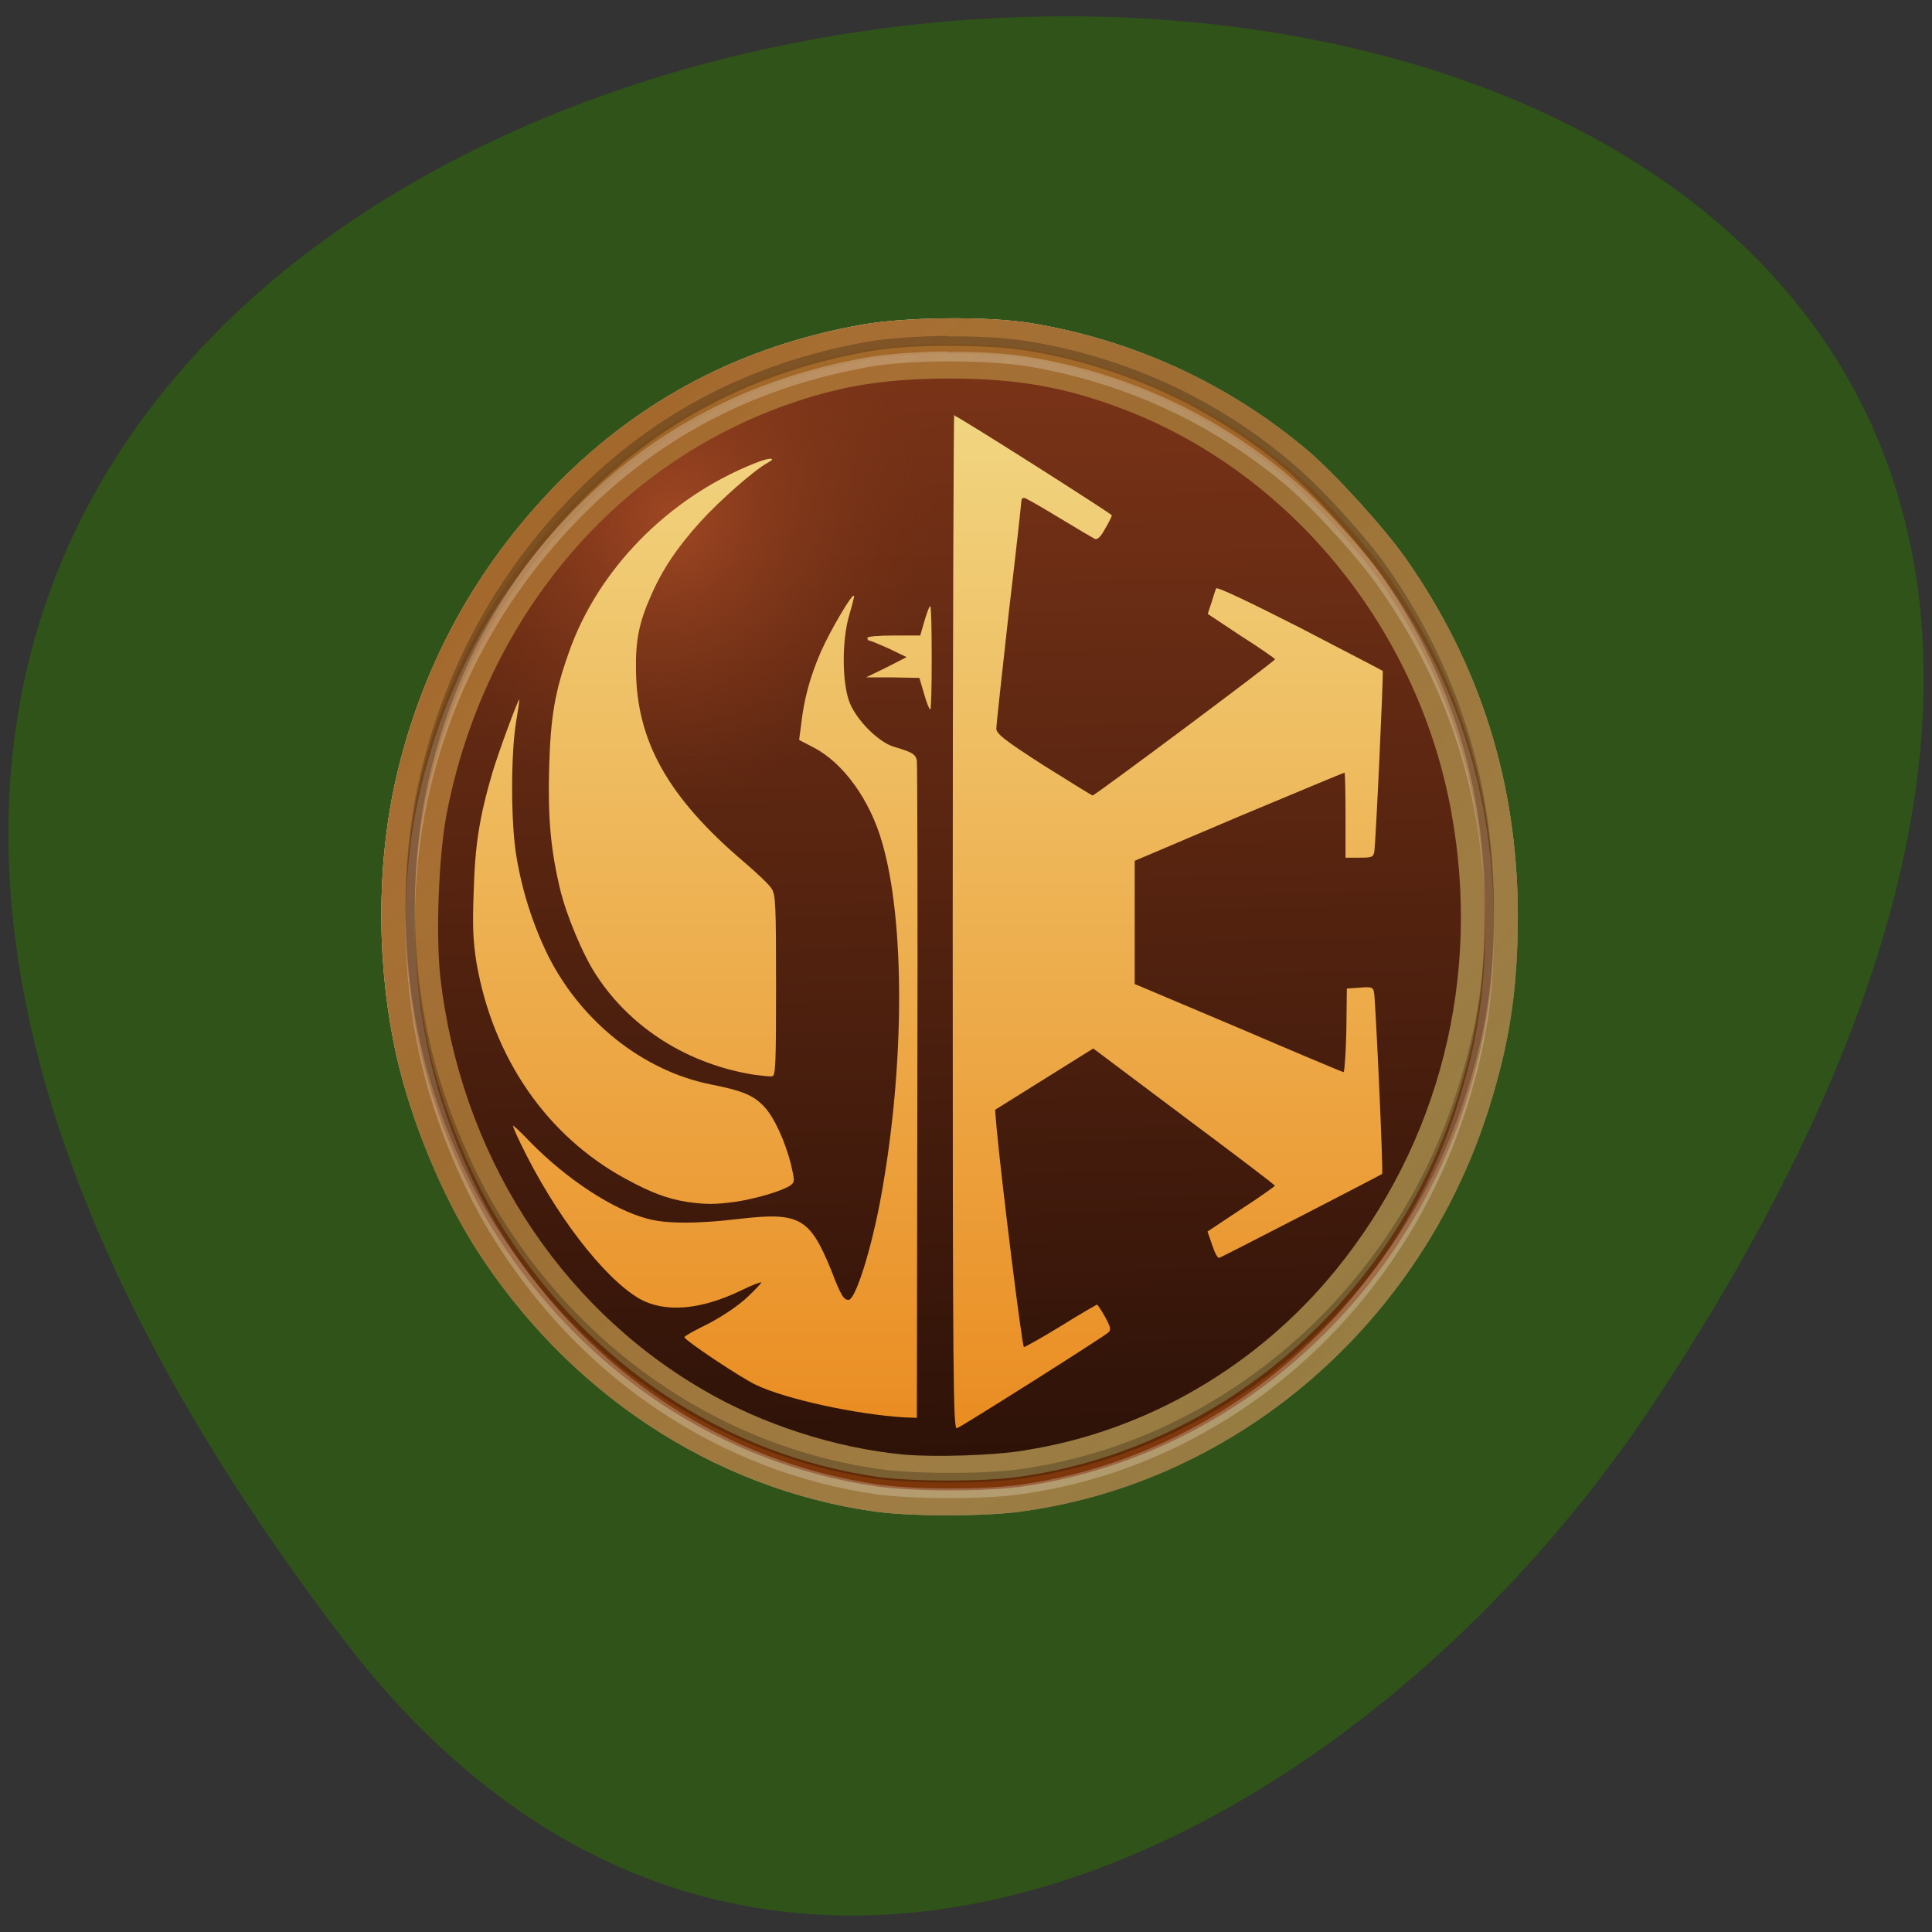 <svg xmlns="http://www.w3.org/2000/svg" xmlns:xlink="http://www.w3.org/1999/xlink" viewBox="0 0 16 16"><rect x="0" y="0" width="16" height="16" fill="#333333" stroke="none"/><defs><g id="5" clip-path="url(#4)"><path d="m 8.469 12.516 c 1.781 -0.242 3.305 -1.559 3.863 -3.34 c 0.176 -0.559 0.238 -1 0.238 -1.609 c -0.004 -1.086 -0.313 -2.066 -0.93 -2.945 c -0.18 -0.254 -0.57 -0.684 -0.805 -0.887 c -0.656 -0.555 -1.441 -0.918 -2.297 -1.059 c -0.363 -0.059 -1.035 -0.051 -1.395 0.012 c -0.996 0.176 -1.832 0.613 -2.527 1.316 c -0.68 0.695 -1.133 1.527 -1.344 2.477 c -0.156 0.715 -0.152 1.531 0.012 2.266 c 0.121 0.535 0.371 1.141 0.652 1.586 c 0.762 1.195 1.961 1.992 3.301 2.184 c 0.301 0.043 0.922 0.043 1.23 0" fill="url(#3)"/></g><g id="9" clip-path="url(#8)"><path d="m 8.469 12.516 c 1.781 -0.242 3.305 -1.559 3.863 -3.34 c 0.176 -0.559 0.238 -1 0.238 -1.609 c -0.004 -1.086 -0.313 -2.066 -0.93 -2.945 c -0.18 -0.254 -0.57 -0.684 -0.805 -0.887 c -0.656 -0.555 -1.441 -0.918 -2.297 -1.059 c -0.363 -0.059 -1.035 -0.051 -1.395 0.012 c -0.996 0.176 -1.832 0.613 -2.527 1.316 c -0.68 0.695 -1.133 1.527 -1.344 2.477 c -0.156 0.715 -0.152 1.531 0.012 2.266 c 0.121 0.535 0.371 1.141 0.652 1.586 c 0.762 1.195 1.961 1.992 3.301 2.184 c 0.301 0.043 0.922 0.043 1.23 0" fill="url(#7)"/></g><clipPath id="8"><path d="M 0,0 H16 V16 H0 z"/></clipPath><clipPath id="4"><path d="M 0,0 H16 V16 H0 z"/></clipPath><filter id="1" filterUnits="objectBoundingBox" x="0" y="0" width="16" height="16"><feColorMatrix type="matrix" in="SourceGraphic" values="0 0 0 0 1 0 0 0 0 1 0 0 0 0 1 0 0 0 1 0"/></filter><linearGradient id="B" gradientUnits="userSpaceOnUse" x1="6.747" y1="10.664" x2="6.606" y2="2.845" gradientTransform="matrix(1.083 0 0 1.14 0.53 -0.129)"><stop stop-color="#2e1208"/><stop offset="1" stop-color="#793317"/></linearGradient><linearGradient id="A" gradientUnits="userSpaceOnUse" y1="38.811" x2="0" y2="9.07" gradientTransform="matrix(0.306 0 0 0.322 0.53 -0.129)"><stop stop-color="#7d360a"/><stop offset="1" stop-color="#a36a2a"/></linearGradient><linearGradient id="D" gradientUnits="userSpaceOnUse" y1="10.56" x2="0" y2="3.102" gradientTransform="matrix(1.083 0 0 1.14 0.53 -0.129)"><stop stop-color="#ea8c21"/><stop offset="1" stop-color="#f1d581"/></linearGradient><linearGradient id="7" gradientUnits="userSpaceOnUse" x1="11.133" y1="11.16" x2="2.472" y2="2.499" gradientTransform="matrix(1.083 0 0 1.14 0.53 -0.129)"><stop stop-color="#d18c14"/><stop offset="0.039" stop-color="#9d8649"/><stop offset="0.94" stop-color="#9a4c0a"/><stop offset="1" stop-color="#fbe48c"/></linearGradient><linearGradient id="0" gradientUnits="userSpaceOnUse" x1="11.133" y1="11.16" x2="2.463" y2="2.49" gradientTransform="matrix(1.083 0 0 1.14 0.53 -0.129)"><stop stop-color="#fff"/><stop offset="0.168" stop-color="#28282a"/><stop offset="0.264" stop-color="#868c95"/><stop offset="0.396" stop-color="#92969e"/><stop offset="0.542" stop-color="#727880"/><stop offset="0.626" stop-color="#70757e"/><stop offset="0.718" stop-color="#e4e5e7"/><stop offset="0.791" stop-color="#fff"/><stop offset="1" stop-color="#1c1919"/></linearGradient><linearGradient id="3" gradientUnits="userSpaceOnUse" x1="11.133" y1="11.16" x2="2.463" y2="2.49" gradientTransform="matrix(1.083 0 0 1.14 0.53 -0.129)"><stop stop-color="#524525"/><stop offset="0.039" stop-color="#9d8649"/><stop offset="0.94" stop-color="#c6af76"/><stop offset="1" stop-color="#000"/></linearGradient><mask id="2"><g filter="url(#1)"><path fill-opacity="0.761" d="M 0,0 H16 V16 H0 z"/></g></mask><mask id="6"><g filter="url(#1)"><path fill-opacity="0.761" d="M 0,0 H16 V16 H0 z"/></g></mask><radialGradient id="C" gradientUnits="userSpaceOnUse" cx="15.321" cy="13.901" r="7.648" gradientTransform="matrix(0.162 -0.273 0.237 0.156 -0.208 6.319)"><stop stop-color="#9f4723"/><stop offset="1" stop-color="#793317" stop-opacity="0"/></radialGradient></defs><g fill="#fff"><path d="m 5.789 8.266 v 3.117 c 0 1.871 0.32 1.871 3.207 1.871 h 0.641 c 2.891 0 3.211 0 3.211 -1.871 v -3.117 c 0 -1.871 -0.32 -1.871 -3.211 -1.871 h -0.641 c -2.887 0 -3.207 0 -3.207 1.871 m 3.207 -1.25 h 0.641 c 2.566 0 2.566 0 2.566 1.25 v 2.18 c 0 1.25 0 1.25 -2.566 1.25 h -0.641 c -2.566 0 -2.566 0 -2.566 -1.25 v -2.18 c 0 -1.25 0 -1.25 2.566 -1.25"/><path d="m 7.07 10.504 v -1.211 l 1.125 -1.133 l 1.402 1.418 l 0.563 -0.566 l 1.402 1.418 v 0.074 c 0 0.566 -0.09 0.566 -1.121 0.566 h -2.246 c -1.027 0 -1.121 0 -1.121 -0.566"/><path d="m 11.563 8.266 c 0 0.344 -0.285 0.621 -0.641 0.621 c -0.355 0 -0.641 -0.277 -0.641 -0.621 c 0 -0.348 0.285 -0.625 0.641 -0.625 c 0.355 0 0.641 0.277 0.641 0.625"/><path d="m 7.715 5.145 c -2.891 0 -3.211 0 -3.211 1.871 v 3.117 c 0 1.016 0.098 1.48 0.645 1.695 v -4.813 c 0 -1.129 0.02 -1.234 1.922 -1.242 v -0.004 h 4.336 c -0.281 -0.625 -1.051 -0.625 -3.051 -0.625"/><path d="m 6.43 3.898 c -2.887 0 -3.207 0 -3.207 1.871 v 3.117 c 0 1.016 0.094 1.48 0.641 1.691 v -4.809 c 0 -1.129 0.02 -1.234 1.926 -1.242 v -0.004 h 4.332 c -0.281 -0.625 -1.047 -0.625 -3.051 -0.625"/></g><path d="m 2.848 13.582 c -12.508 -16.367 21.91 -18.691 10.863 -1.984 c -2.516 3.809 -7.551 6.32 -10.863 1.984" fill="#2f5319"/><path d="m 8.469 12.516 c 1.781 -0.242 3.305 -1.559 3.863 -3.34 c 0.176 -0.559 0.238 -1 0.238 -1.609 c -0.004 -1.086 -0.313 -2.066 -0.93 -2.945 c -0.18 -0.254 -0.57 -0.684 -0.805 -0.887 c -0.656 -0.555 -1.441 -0.918 -2.297 -1.059 c -0.363 -0.059 -1.035 -0.051 -1.395 0.012 c -0.996 0.176 -1.832 0.613 -2.527 1.316 c -0.68 0.695 -1.133 1.527 -1.344 2.477 c -0.156 0.715 -0.152 1.531 0.012 2.266 c 0.121 0.535 0.371 1.141 0.652 1.586 c 0.762 1.195 1.961 1.992 3.301 2.184 c 0.301 0.043 0.922 0.043 1.23 0" fill="url(#0)"/><use xlink:href="#5" mask="url(#2)"/><use xlink:href="#9" mask="url(#6)"/><path d="m 7.84 2.848 c -0.246 0 -0.492 0.02 -0.668 0.051 c -0.953 0.168 -1.754 0.586 -2.418 1.262 c -0.652 0.664 -1.086 1.461 -1.285 2.367 c -0.152 0.688 -0.148 1.469 0.012 2.172 c 0.113 0.512 0.352 1.094 0.625 1.52 c 0.727 1.148 1.875 1.906 3.156 2.09 c 0.293 0.043 0.887 0.043 1.18 0.004 c 1.711 -0.234 3.164 -1.496 3.703 -3.203 c 0.168 -0.531 0.23 -0.957 0.227 -1.539 c -0.004 -1.039 -0.301 -1.98 -0.891 -2.824 c -0.172 -0.242 -0.543 -0.652 -0.773 -0.844 c -0.625 -0.535 -1.379 -0.883 -2.199 -1.016 c -0.172 -0.027 -0.418 -0.043 -0.668 -0.039 m 0 0.078 c 0.246 0 0.488 0.012 0.66 0.039 c 0.805 0.133 1.543 0.477 2.16 1 c 0.223 0.191 0.59 0.594 0.758 0.832 c 0.582 0.828 0.871 1.75 0.875 2.773 c 0.004 0.574 -0.059 0.992 -0.223 1.516 c -0.527 1.676 -1.961 2.914 -3.641 3.145 c -0.289 0.039 -0.871 0.039 -1.156 0 c -1.262 -0.18 -2.391 -0.93 -3.105 -2.055 c -0.27 -0.422 -0.504 -0.992 -0.617 -1.492 c -0.156 -0.695 -0.16 -1.465 -0.008 -2.137 c 0.195 -0.895 0.621 -1.676 1.266 -2.328 c 0.652 -0.664 1.438 -1.074 2.375 -1.242 c 0.172 -0.031 0.414 -0.047 0.656 -0.051" fill="url(#A)"/><path d="m 8.492 12.01 c 0.996 -0.156 1.922 -0.695 2.57 -1.492 c 0.863 -1.059 1.207 -2.43 0.957 -3.793 c -0.273 -1.504 -1.309 -2.785 -2.684 -3.324 c -0.492 -0.191 -0.895 -0.266 -1.473 -0.266 c -0.578 0 -0.98 0.074 -1.473 0.266 c -1.387 0.543 -2.395 1.801 -2.691 3.344 c -0.066 0.352 -0.09 1 -0.051 1.352 c 0.168 1.449 0.965 2.703 2.164 3.406 c 0.496 0.293 1.105 0.488 1.668 0.543 c 0.266 0.023 0.75 0.008 1.012 -0.035" fill="url(#B)"/><path d="m 7.863 3.133 c -0.578 0 -0.984 0.074 -1.477 0.266 c -1.383 0.543 -2.395 1.801 -2.688 3.344 c -0.02 0.105 -0.035 0.242 -0.047 0.387 c 4.762 0.559 4.762 -2.148 4.676 -3.973 c -0.145 -0.016 -0.297 -0.023 -0.465 -0.023" fill="url(#C)"/><path d="m 7.902 3.434 c -0.004 0 -0.012 1.895 -0.012 4.203 c 0 3.859 0.004 4.203 0.035 4.191 c 0.051 -0.02 1.223 -0.762 1.254 -0.793 c 0.023 -0.023 0.02 -0.043 -0.027 -0.129 c -0.031 -0.055 -0.063 -0.102 -0.066 -0.102 c -0.004 0 -0.141 0.078 -0.297 0.176 c -0.16 0.098 -0.301 0.176 -0.309 0.176 c -0.016 0 -0.191 -1.418 -0.227 -1.82 l -0.012 -0.145 l 0.813 -0.508 l 0.75 0.563 c 0.414 0.309 0.754 0.566 0.754 0.574 c 0 0.004 -0.125 0.094 -0.281 0.195 l -0.277 0.184 l 0.039 0.113 c 0.02 0.059 0.043 0.109 0.059 0.105 c 0.023 -0.008 1.336 -0.684 1.348 -0.695 c 0.012 -0.008 -0.055 -1.434 -0.066 -1.5 c -0.008 -0.047 -0.02 -0.051 -0.117 -0.043 l -0.109 0.008 l -0.004 0.344 c -0.004 0.191 -0.016 0.348 -0.023 0.348 c -0.008 0 -0.398 -0.164 -0.871 -0.367 l -0.859 -0.363 v -1.02 l 0.863 -0.367 c 0.477 -0.199 0.867 -0.363 0.875 -0.363 c 0.004 0 0.008 0.16 0.008 0.352 v 0.352 h 0.113 c 0.102 0 0.117 -0.004 0.125 -0.047 c 0.012 -0.063 0.078 -1.492 0.07 -1.5 c -0.004 -0.004 -0.313 -0.164 -0.688 -0.359 c -0.438 -0.223 -0.688 -0.34 -0.691 -0.324 c -0.008 0.016 -0.023 0.066 -0.039 0.117 l -0.031 0.094 l 0.277 0.184 c 0.156 0.098 0.281 0.188 0.281 0.191 c 0 0.016 -1.492 1.129 -1.512 1.129 c -0.004 0 -0.188 -0.113 -0.406 -0.25 c -0.328 -0.211 -0.391 -0.262 -0.391 -0.305 c 0 -0.027 0.047 -0.453 0.102 -0.949 c 0.059 -0.496 0.105 -0.914 0.105 -0.93 c 0 -0.02 0.008 -0.031 0.023 -0.031 c 0.012 0 0.141 0.074 0.289 0.164 c 0.148 0.09 0.281 0.168 0.297 0.176 c 0.023 0.008 0.051 -0.02 0.086 -0.086 c 0.031 -0.051 0.055 -0.102 0.055 -0.109 c 0 -0.012 -1.277 -0.824 -1.301 -0.824 m -1.527 0.355 c -0.02 0 -0.066 0.012 -0.133 0.039 c -0.715 0.285 -1.301 0.883 -1.539 1.574 c -0.113 0.32 -0.148 0.523 -0.16 0.938 c -0.012 0.418 0.012 0.684 0.09 1.012 c 0.051 0.215 0.191 0.551 0.301 0.715 c 0.285 0.438 0.762 0.738 1.309 0.824 c 0.063 0.008 0.133 0.016 0.148 0.012 c 0.027 -0.004 0.031 -0.102 0.031 -0.75 c 0 -0.668 -0.004 -0.75 -0.035 -0.801 c -0.02 -0.035 -0.125 -0.133 -0.23 -0.223 c -0.629 -0.535 -0.891 -1 -0.895 -1.594 c -0.004 -0.246 0.027 -0.391 0.121 -0.605 c 0.094 -0.219 0.219 -0.406 0.414 -0.621 c 0.16 -0.176 0.445 -0.426 0.551 -0.484 c 0.043 -0.023 0.051 -0.035 0.031 -0.035 m 0.684 1.133 c -0.023 0.004 -0.188 0.281 -0.27 0.465 c -0.09 0.207 -0.141 0.395 -0.164 0.609 l -0.016 0.121 l 0.121 0.063 c 0.242 0.125 0.465 0.43 0.566 0.785 c 0.191 0.652 0.188 1.852 -0.008 2.93 c -0.078 0.43 -0.211 0.859 -0.27 0.859 c -0.039 0 -0.063 -0.035 -0.145 -0.25 c -0.176 -0.43 -0.262 -0.477 -0.75 -0.422 c -0.352 0.043 -0.617 0.043 -0.77 0 c -0.281 -0.074 -0.66 -0.32 -0.965 -0.629 c -0.082 -0.086 -0.148 -0.148 -0.148 -0.141 c 0 0.012 0.027 0.074 0.063 0.148 c 0.281 0.582 0.684 1.109 0.984 1.285 c 0.211 0.117 0.504 0.094 0.844 -0.07 c 0.086 -0.043 0.16 -0.07 0.164 -0.066 c 0.004 0.004 -0.047 0.059 -0.113 0.121 c -0.074 0.07 -0.195 0.152 -0.32 0.219 c -0.113 0.055 -0.203 0.105 -0.203 0.113 c -0.004 0.023 0.453 0.328 0.59 0.395 c 0.254 0.121 0.836 0.246 1.23 0.27 l 0.105 0.004 l 0.004 -2.699 c 0.004 -1.48 0 -2.719 -0.004 -2.746 c -0.012 -0.055 -0.047 -0.07 -0.191 -0.113 c -0.121 -0.035 -0.301 -0.211 -0.363 -0.359 c -0.066 -0.156 -0.07 -0.523 -0.004 -0.738 c 0.023 -0.078 0.039 -0.145 0.039 -0.148 c 0 0 -0.004 -0.004 -0.004 -0.004 m 0.633 0.086 c -0.008 0 -0.027 0.055 -0.047 0.121 l -0.035 0.121 h -0.219 c -0.133 0 -0.219 0.008 -0.219 0.02 c 0 0.012 0.008 0.023 0.02 0.023 c 0.008 0 0.082 0.031 0.16 0.066 l 0.145 0.07 l -0.168 0.086 l -0.168 0.082 h 0.223 l 0.219 0.004 l 0.039 0.133 c 0.02 0.07 0.043 0.129 0.051 0.129 c 0.008 0 0.012 -0.191 0.012 -0.426 c 0 -0.234 -0.004 -0.43 -0.012 -0.43 m -3.402 0.77 c -0.008 -0.008 -0.172 0.434 -0.223 0.605 c -0.109 0.371 -0.145 0.602 -0.156 0.984 c -0.012 0.305 -0.004 0.418 0.023 0.594 c 0.137 0.789 0.582 1.434 1.234 1.789 c 0.215 0.117 0.344 0.164 0.504 0.191 c 0.168 0.023 0.23 0.023 0.406 0 c 0.18 -0.027 0.398 -0.094 0.457 -0.137 c 0.035 -0.027 0.035 -0.035 0.004 -0.172 c -0.051 -0.199 -0.141 -0.395 -0.227 -0.484 c -0.086 -0.09 -0.18 -0.129 -0.441 -0.18 c -0.559 -0.113 -1.07 -0.52 -1.344 -1.066 c -0.125 -0.254 -0.215 -0.535 -0.262 -0.82 c -0.047 -0.273 -0.047 -0.84 -0.004 -1.109 c 0.016 -0.102 0.031 -0.188 0.027 -0.191" fill="url(#D)"/><g fill-opacity="0.235"><path d="m 7.84 2.91 c -0.246 0.004 -0.492 0.02 -0.668 0.051 c -0.953 0.172 -1.754 0.586 -2.418 1.262 c -0.652 0.664 -1.082 1.465 -1.285 2.371 c -0.152 0.688 -0.148 1.469 0.012 2.172 c 0.113 0.512 0.352 1.094 0.625 1.52 c 0.727 1.152 1.875 1.906 3.156 2.09 c 0.293 0.039 0.887 0.043 1.18 0 c 1.711 -0.23 3.164 -1.492 3.703 -3.199 c 0.168 -0.531 0.23 -0.957 0.227 -1.543 c -0.004 -1.035 -0.301 -1.977 -0.891 -2.82 c -0.172 -0.242 -0.543 -0.652 -0.773 -0.844 c -0.625 -0.535 -1.379 -0.883 -2.199 -1.016 c -0.172 -0.027 -0.418 -0.043 -0.668 -0.039 m 0.004 0.078 c 0.242 0 0.484 0.012 0.656 0.039 c 0.805 0.133 1.543 0.473 2.16 0.996 c 0.223 0.191 0.59 0.594 0.758 0.836 c 0.582 0.824 0.875 1.75 0.879 2.77 c 0.004 0.574 -0.063 0.992 -0.227 1.516 c -0.527 1.68 -1.957 2.918 -3.637 3.148 c -0.289 0.039 -0.875 0.039 -1.16 -0.004 c -1.258 -0.18 -2.391 -0.926 -3.105 -2.055 c -0.266 -0.418 -0.5 -0.988 -0.613 -1.492 c -0.156 -0.691 -0.16 -1.461 -0.012 -2.137 c 0.199 -0.891 0.625 -1.676 1.266 -2.328 c 0.652 -0.664 1.441 -1.074 2.379 -1.242 c 0.168 -0.031 0.414 -0.047 0.656 -0.047" fill="#fff"/><path d="m 7.84 2.781 c -0.246 0.004 -0.492 0.02 -0.668 0.051 c -0.953 0.172 -1.754 0.586 -2.418 1.262 c -0.652 0.664 -1.082 1.465 -1.285 2.371 c -0.152 0.688 -0.148 1.469 0.012 2.172 c 0.113 0.512 0.352 1.094 0.625 1.52 c 0.727 1.152 1.875 1.906 3.156 2.09 c 0.293 0.039 0.887 0.043 1.18 0 c 1.711 -0.23 3.164 -1.492 3.703 -3.199 c 0.168 -0.531 0.23 -0.957 0.227 -1.543 c -0.004 -1.035 -0.301 -1.977 -0.891 -2.82 c -0.172 -0.242 -0.543 -0.652 -0.773 -0.844 c -0.625 -0.535 -1.379 -0.883 -2.199 -1.016 c -0.172 -0.027 -0.418 -0.043 -0.668 -0.039 m 0.004 0.078 c 0.242 0 0.484 0.012 0.656 0.039 c 0.805 0.133 1.543 0.473 2.16 0.996 c 0.223 0.191 0.59 0.594 0.758 0.836 c 0.582 0.824 0.875 1.75 0.879 2.77 c 0.004 0.574 -0.063 0.992 -0.227 1.516 c -0.527 1.68 -1.957 2.918 -3.637 3.148 c -0.289 0.039 -0.875 0.039 -1.16 -0.004 c -1.258 -0.18 -2.391 -0.926 -3.105 -2.055 c -0.266 -0.418 -0.5 -0.988 -0.613 -1.492 c -0.156 -0.691 -0.16 -1.461 -0.012 -2.137 c 0.199 -0.891 0.625 -1.676 1.266 -2.328 c 0.652 -0.664 1.441 -1.074 2.379 -1.242 c 0.168 -0.031 0.414 -0.047 0.656 -0.047"/></g></svg>